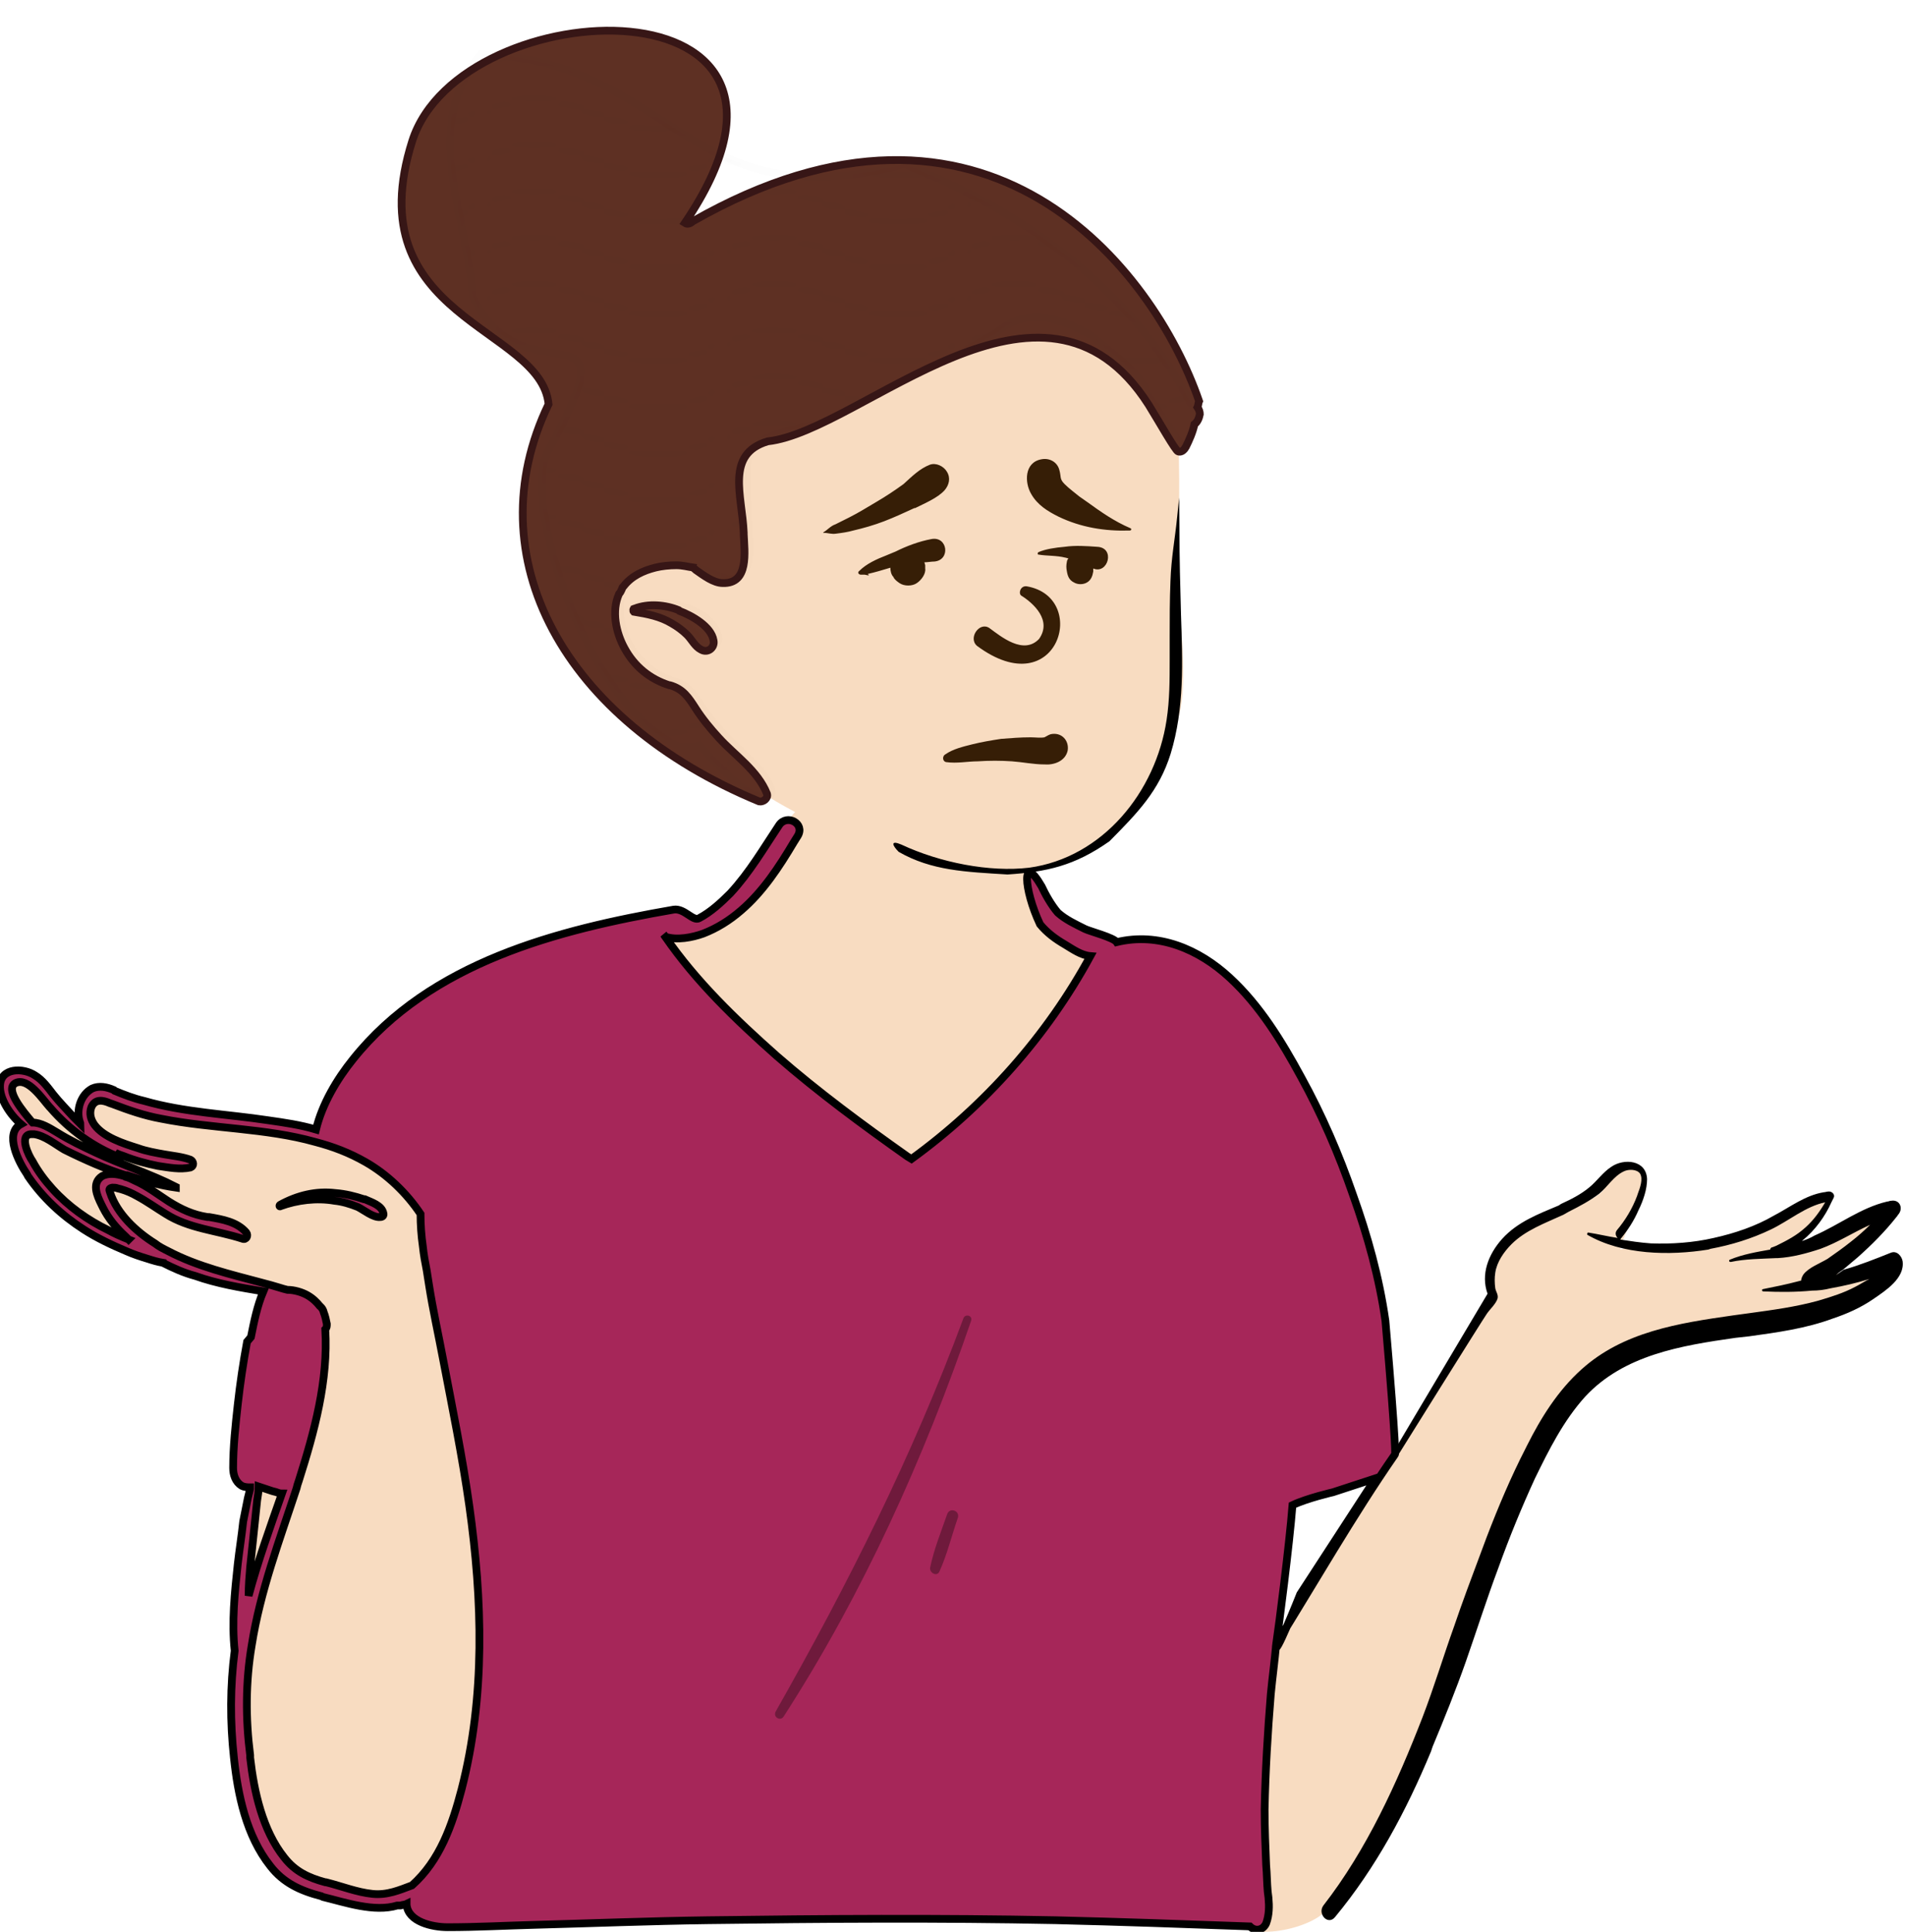 <?xml version="1.0" encoding="UTF-8" standalone="no"?>
<svg
   height="249.456"
   preserveAspectRatio="xMidYMid meet"
   version="1.0"
   viewBox="-1.1 -1.6 246.13 249.456"
   width="246.13"
   zoomAndPan="magnify"
   id="svg29"
   sodipodi:docname="404.svg"
   inkscape:version="1.1 (c68e22c387, 2021-05-23)"
   xmlns:inkscape="http://www.inkscape.org/namespaces/inkscape"
   xmlns:sodipodi="http://sodipodi.sourceforge.net/DTD/sodipodi-0.dtd"
   xmlns:xlink="http://www.w3.org/1999/xlink"
   xmlns="http://www.w3.org/2000/svg"
   xmlns:svg="http://www.w3.org/2000/svg">
  <defs
     id="defs33">
    <linearGradient
       id="linearGradient50261"
       inkscape:swatch="solid">
      <stop
         style="stop-color:#27235e;stop-opacity:1;"
         offset="0"
         id="stop50259" />
    </linearGradient>
    <pattern
       inkscape:collect="always"
       xlink:href="#Wavy"
       id="pattern25919"
       patternTransform="translate(0.6,-0.5)" />
    <pattern
       inkscape:collect="always"
       patternUnits="userSpaceOnUse"
       width="30.066"
       height="5.181"
       id="Wavy"
       inkscape:stockid="Wavy"
       inkscape:isstock="true">
      <path
         style="fill:black;stroke:none;"
         d="M 7.597,0.061 C 5.079,-0.187 2.656,0.302 -0.01,1.788 L -0.01,3.061 C 2.773,1.431 5.173,1.052 7.472,1.280 C 9.770,1.508 11.969,2.361 14.253,3.218 C 18.820,4.931 23.804,6.676 30.066,3.061 L 30.062,1.788 C 23.622,5.497 19.246,3.770 14.691,2.061 C 12.413,1.207 10.115,0.311 7.597,0.061 z "
         id="path22802" />
    </pattern>
    <linearGradient
       id="linearGradient23132"
       inkscape:swatch="solid">
      <stop
         style="stop-color:#eaca03;stop-opacity:1;"
         offset="0"
         id="stop23130" />
    </linearGradient>
    <filter
       inkscape:collect="always"
       style="color-interpolation-filters:sRGB"
       id="filter23300"
       x="-0.031"
       y="-0.032"
       width="1.063"
       height="1.063">
      <feGaussianBlur
         inkscape:collect="always"
         stdDeviation="1.059"
         id="feGaussianBlur23302" />
    </filter>
  </defs>
  <sodipodi:namedview
     id="namedview31"
     pagecolor="#ffffff"
     bordercolor="#666666"
     borderopacity="1.0"
     inkscape:pageshadow="2"
     inkscape:pageopacity="0.0"
     inkscape:pagecheckerboard="0"
     showgrid="false"
     inkscape:zoom="3.7249037"
     inkscape:cx="92.485611"
     inkscape:cy="99.197194"
     inkscape:window-width="1841"
     inkscape:window-height="1057"
     inkscape:window-x="-8"
     inkscape:window-y="1072"
     inkscape:window-maximized="1"
     inkscape:current-layer="g23"
     fit-margin-top="0"
     fit-margin-left="0"
     fit-margin-right="0"
     fit-margin-bottom="0" />
  <g
     id="g27"
     transform="translate(-1.531,17.003)">
    <g
       id="g25"
       transform="translate(0.38)">
      <g
         id="g23">
        <path
           d="m 107.232,17.996 c 32,-1.6 43.767,6.518 44.767,16.618 0.6,7 0.2,16.3 0.2,22.6 0,3.2 1.6,12.9 -0.2,17.5 -4.1,10.4 -8.7,19.117 -21.3,19.117 -12.6,0 -32,-7.217 -38.6,-15.617 -1.2,-1.5 -16.2,-12.9 -16.2,-21.8 -0.1,-19 8.433,-37.218 31.333,-38.418 z"
           fill="#FFF"
           id="path10"
           style="fill:#f8dcc1;fill-opacity:1;stroke:none;stroke-opacity:1"
           sodipodi:nodetypes="ccscsccc" />
        <g
           id="g21">
          <g
             clip-rule="evenodd"
             fill-rule="evenodd"
             id="g8">
            <g
               id="change1_1"
               style="fill:#f8dcc1;fill-opacity:1">
              <path
                 d="m 202.6,11.1 c 2.2,-1.1 4.3,-2.4 6.4,-3.6 1.5,-0.9 3.188,-3.998 1.688,-3.198 L 207.1,4.7 c 0,0 -5.146,2.186 -5.671,2.248 C 199.029,7.235 206.834,3.373 204.3,1.1 201.863,1.93 200.064,3.497 197.864,4.497 193.264,6.497 188.5,7.2 183.5,7.2 c -1.8,-0.1 -3.5,0.2 -5.3,0.5 0.7,-2.8 2.4,-4.9 3.3,-7.5 0.7,-2.7 -3.2,-4.6 -4.6,-1.9 -0.3,0.6 -0.7,1.3 -1,1.9 -3,2.7 -8,2.5 -11,5.4 -1.7,1.5 -2.6,3.6 -2.9,5.7 -0.2,1.4 0.1,2.8 -0.7,4.1 -4.1,5.8 -10.6,15.1 -13.9,21.5 l -13.6,21.7 c -9.625,-28.76 -9.997,-84.249 -23.493,-90.125 -4.8,-2.1 -6.427,-5.285 -8.427,-10.085 C 99.38,-50.91 92.8,-53.7 84.1,-53.2 c -8.3,0 -14.4,3.5 -16.2,11.9 -3.7,6.4 -11.92,7.697 -18.5,7 -4.6,1 -9,2.7 -13.2,4.7 -4.7,-4.4 -21.4,14.2 -22.9,19 L 16,-10 c 0.8,0.2 0.5,1.4 -0.3,1.2 -1,-0.2 -2,-0.4 -3,-0.5 0,0.1 -0.1,0.2 -0.1,0.3 h -0.3 c 0.2,0.1 0.5,0.3 0.7,0.5 0.6,0.5 -0.2,1.4 -0.8,1 -0.6,-0.4 -1.3,-0.4 -2,-0.5 0,1.4 -5,-0.2 -5.8,-0.6 -3.4,-0.4 -6.9,0 -10.1,-1.6 -4.3,-0.9 -8.5,-1.9 -12.7,-3 -1.1,0.4 -2.2,2 -1.3,3.1 0.5,0.5 -0.1,1.4 -0.8,1 -2.1,-1.2 -3.7,-3.2 -5.1,-5.2 -0.6,-0.7 -1.8,-0.5 -2.7,-0.8 -0.1,0.2 -0.2,0.4 -0.2,0.7 -3.7,0.6 -1.1,4.6 0.8,5.9 -1,0.6 -1,1.9 -0.9,2.9 -0.4,0.1 -0.4,0.6 -0.2,1 0.7,1.6 2.2,2.9 3.3,4.2 1.3,1.4 2.4,2.9 3.9,4 5.8,4.5 12.9,7 20.2,7.9 2.6,0.4 6.3,1 7.9,3.2 C 6.1,17.3 5.4,19.8 4.7,22.3 3.8,25.6 3.9,29.1 3.8,32.5 3.7,32.4 3.4,32.4 3.4,32.6 3.2,34 3,35.5 2.2,36.6 c -0.8,2.2 -1.3,4.6 -1.5,6.9 -1.1,11 -1.4,22.3 1.1,33.1 1,4 2.6,7.8 4.7,11.3 0.6,1 1.7,1.4 2.6,1.1 3.1,1.6 7.1,2.1 10.4,1.7 11.5,-3.3 7.5,4.6 23.6,2.2 27.8,-3.5 55.9,3.4 83.7,-0.7 0.7,5.3 9.6,3.8 12.7,1.5 9.3,-6.9 14,-28.9 18.6,-40 3.2,-8.8 8.6,-24.3 15.7,-30.2 2.1,-1.7 4.7,-2.5 7.2,-3.2 9.5,-2.5 19.1,-4.8 28.7,-7.2 1.6,-0.4 3.548,-3.099 1.848,-2.899 C 209.448,10.701 204.9,10.8 202.6,11.1 Z"
                 fill="#ffffff"
                 transform="translate(31.056,135.053)"
                 id="path2"
                 style="fill:#f8dcc1;fill-opacity:1"
                 sodipodi:nodetypes="ccccsccccccccsccccccccccccccccscccccsccccccccccccccccsccccscccscc" />
            </g>
            <g
               id="change2_1">
              <path
                 d="m -10,9.4 c -0.6,-0.1 -1.3,-0.3 -1.9,-0.5 -1,-0.3 -1.9,-0.6 -2.8,-1 C -16.6,7.1 -18.5,6.2 -20.2,5.1 -23,3.3 -25.5,1 -27.4,-1.8 L -27.5,-2 c -1.1,-1.6 -3,-5.3 -0.8,-6.5 -1.4,-1.2 -2.8,-3.3 -2.7,-5 0.1,-2.3 3,-2.3 4.5,-1.3 1,0.6 1.7,1.6 2.4,2.5 0.8,1 1.7,1.9 2.6,2.9 l 0.7,0.7 0.2,0.2 c 0,-0.1 -0.1,-0.2 -0.1,-0.3 -0.5,-1.5 0.1,-3.5 1.6,-4.3 0.9,-0.4 1.9,-0.2 2.8,0.2 l 0.1,0.1 c 1.2,0.5 2.5,1 3.8,1.3 5.2,1.5 10.7,1.7 16,2.5 2.1,0.3 4.2,0.6 6.2,1.2 0.8,-3.3 2.7,-6.5 4.8,-9.1 10,-12.5 26.4,-16.7 41.4,-19.3 1.4,-0.2 2.5,1.6 3.3,1.1 1.5,-0.8 2.8,-2 4,-3.2 2.5,-2.7 4.3,-5.8 6.3,-8.8 1,-1.5 3.4,-0.2 2.4,1.4 l -0.5,0.8 c -1.9,3.2 -4,6.4 -6.8,8.8 -1.5,1.3 -3.1,2.3 -4.9,3 -1.4,0.5 -3.4,0.9 -4.9,0.4 L 54.7,-33 c 0.1,0.1 0.1,0.2 0.2,0.3 4,5.8 9.1,10.7 14.4,15.4 5.4,4.7 11.1,8.9 16.9,13 l 0.5,0.3 c 9.5,-6.9 17.5,-15.9 23.1,-26.2 -1.2,-0.1 -2.3,-0.9 -3.3,-1.5 -1.2,-0.7 -2.3,-1.5 -3.2,-2.6 -2.152,-4.561 -2.378,-9.361 0.2,-4.9 0.453,0.973 1.237,2.405 2.1,3.4 1,0.9 2.3,1.5 3.5,2.1 0.6,0.3 3.7,1.1 4.1,1.7 5.4,-1.3 10.6,0.9 14.6,4.6 3.9,3.6 6.7,8.2 9.2,12.8 2.7,4.9 4.9,10 6.7,15.2 1.9,5.3 3.4,10.7 4.2,16.3 1.5,17.4 1.234,17.247 1.234,17.247 C 143.659,42.049 138.528,51.018 133.8,58.6 c -0.2,2.2 -0.5,4.4 -0.7,6.5 -0.4,4.9 -0.7,9.9 -0.8,14.9 0,2.4 0.1,4.8 0.2,7.2 0.1,1.1 0.1,2.3 0.2,3.4 l 0.1,0.8 c 0.1,1.1 0.1,2.2 -0.3,3.3 -0.4,0.9 -1.4,1.1 -2.1,0.4 -8.4,-0.3 -16.7,-0.6 -25.1,-0.8 -15,-0.3 -29.9,-0.2 -44.9,0 -7.5,0.1 -15,0.4 -22.5,0.6 -3.7,0.1 -7.4,0.3 -11.1,0.3 -2,0 -5.1,-0.7 -5.3,-2.9 v -0.1 c -0.2,0.1 -0.5,0.1 -0.8,0.2 h -0.3 -0.1 c -3,0.9 -6.7,-0.4 -9.6,-1.1 L 10.5,91.2 C 7.8,90.5 5.6,89.5 3.9,87.3 c -3.1,-3.9 -4.2,-9.2 -4.7,-14 -0.5,-4.6 -0.5,-9.2 0.1,-13.8 -0.4,-3.7 0,-7.5 0.4,-11.2 0.2,-1.8 0.5,-3.6 0.7,-5.5 l 0.6,-3 0.3,-1.2 v -0.2 c -0.3,0 -0.7,0 -1.1,-0.2 -0.8,-0.5 -1.1,-1.4 -1.1,-2.3 0,-2.7 0.3,-5.5 0.6,-8.2 C 0,25 0.4,22.3 0.9,19.6 L 1.4,19 c 0.4,-2 0.8,-4 1.6,-5.9 -3,-0.5 -6,-1 -8.8,-2 -1.5,-0.4 -2.8,-1 -4.2,-1.7 z m 156.628,27.836 -5.5,1.8 c 0,0 -3.328,0.764 -5.228,1.664 -0.4,5.1 -1.768,15.753 -2.1,17.9 -0.504,2.677 3.1,-6.4 3.1,-6.4 z M 2.4,38.3 c 0,0.6 -0.1,1.2 -0.2,1.8 C 2.1,41.1 2,42 1.9,43 L 1.3,48.7 C 1.2,49.9 1.1,51.1 1.1,52.4 2.3,47.9 3.9,43.5 5.4,39.2 5.1,39.2 4.9,39.1 4.6,39 L 4.2,38.9 Z M 12.3,0.4 c 1.3,0.1 2.5,0.4 3.7,0.8 h 0.1 C 17,1.6 18.3,2 18.5,3 18.6,3.3 18.4,3.5 18.1,3.5 17.2,3.6 16,2.6 15.2,2.2 14.2,1.8 13.2,1.5 12.2,1.4 9.9,1 7.4,1.3 5.2,2.1 5.1,2.2 5,2 5.2,1.9 7.4,0.7 9.8,0.1 12.3,0.4 Z M -14.4,6.4 -14.8,6 C -16,4.9 -17,3.7 -17.7,2.3 l -0.2,-0.4 c -0.6,-1.2 -1.3,-2.8 0.1,-3.7 0.8,-0.4 1.8,-0.3 2.8,0 0.1,0 0.1,0 0.2,0.1 0.4,0.1 0.8,0.3 1.2,0.5 1.6,0.7 3,1.8 4.4,2.7 1.6,1 3.1,1.7 5,2 H -4 c 1.7,0.3 3.6,0.6 4.8,2 0.3,0.4 0,1 -0.5,0.8 C -3.1,5.2 -6.6,5 -9.6,3.1 -10.9,2.3 -12,1.5 -13.3,0.8 -14,0.4 -14.7,0.1 -15.4,-0.1 l -0.4,-0.1 c -0.2,-0.1 -0.5,-0.1 -0.7,-0.1 -0.5,0.1 -0.4,0.3 -0.3,0.6 v 0 c 0.9,2.8 3.4,5.1 5.8,6.6 0.5,0.4 1.1,0.7 1.7,1 3.8,2 8.1,3 12.2,4.1 1.6,0.4 2.7,0.8 3.2,0.9 0.9,0 1.9,0.3 2.6,0.7 0.7,0.4 1.2,0.9 1.6,1.4 0,0 0.4,0.3 0.5,0.8 0.2,0.5 0.3,1 0.4,1.5 0,0.3 0,0.5 -0.2,0.7 0.4,6.6 -1.4,13.2 -3.4,19.5 L 7.4,38.1 7.3,38.5 C 5.1,45.2 2.6,51.8 1.5,58.8 0.7,63.5 0.7,68.3 1.3,73 v 0.3 c 0.5,4.4 1.6,9.4 4.4,12.9 1.4,1.8 3.1,2.6 5.3,3.2 h 0.1 c 2,0.5 4,1.3 6,1.5 1.9,0.2 3.5,-0.5 5.1,-1.1 v 0 c 3.6,-3.2 5.2,-7.8 6.4,-12.4 3.1,-12 2.7,-24.5 1,-36.6 -0.9,-6.4 -2.2,-12.7 -3.4,-19 -0.6,-3.2 -1.3,-6.3 -1.8,-9.5 L 24.1,10.4 C 23.9,9.4 23.7,8.3 23.6,7.3 23.4,5.9 23.3,4.5 23.3,3.1 21.5,0.4 19,-2 16.2,-3.6 14.1,-4.8 12,-5.6 9.7,-6.2 3.3,-8 -3.7,-7.9 -10.2,-9.2 c -2.2,-0.4 -4.2,-1.1 -6.3,-1.9 l -0.3,-0.1 c -0.9,-0.4 -1.9,-0.6 -2.4,0.5 -0.3,0.8 -0.1,1.6 0.4,2.3 1.2,1.6 3.7,2.4 5.6,3 1.1,0.4 2.3,0.6 3.4,0.8 1.1,0.2 2.3,0.3 3.4,0.7 0.4,0.2 0.5,0.8 0,1 -1.4,0.3 -2.8,0 -4.2,-0.2 -1.5,-0.3 -3,-0.7 -4.5,-1.3 -0.3,-0.1 -0.6,-0.2 -0.8,-0.3 l -0.2,-0.1 c 0.2,0.2 0.4,0.3 0.7,0.5 0.1,0 0,0.2 -0.1,0.1 -3.4,-1.3 -6.6,-3.6 -9,-6.4 l -0.1,-0.1 c -0.9,-1 -2.8,-3.9 -4.4,-3.1 -1.5,0.8 1.1,3.8 2.1,5 l 0.1,0.1 c 1.1,0 2.2,0.7 3.2,1.3 1.6,1 3.3,1.8 5,2.6 3.4,1.6 7,2.7 10.3,4.4 v 0.1 c -2.1,-0.3 -4.2,-0.9 -6.3,-1.6 h -0.1 -0.1 c -1.3,-0.4 -2.6,-0.9 -3.8,-1.4 -1.4,-0.6 -2.7,-1.2 -4.1,-1.9 -1.2,-0.7 -2.5,-1.8 -3.9,-2 H -27 c -1.6,0.1 -0.3,2.8 0.2,3.5 0.7,1.3 1.6,2.5 2.6,3.6 2,2.2 4.5,4 7.2,5.3 0.7,0.4 1.6,0.8 2.6,1.2 z"
                 fill="inherit"
                 id="path5"
                 style="fill:#a62659;fill-opacity:1;stroke:#000000;stroke-opacity:1"
                 sodipodi:nodetypes="ccccccccccccccccccccccccssccccccccccccccscccccccccccccccscsccccccccccccccccssccccccccccccccccccccccccccccccccssccccccccccccccssccccsccccccccccccccsscccccccscccccccsccccscccccccccsccccccccccscc"
                 transform="translate(31.056,135.053)" />
            </g>
            <path
               d="m 152.358,49.865 c 0,3.6 0.1,7.3 0.2,10.9 0.2,6 0.463,12.066 -1.337,17.966 -1.5,4.8 -4.266,7.625 -7.897,11.295 -4.537,3.2 -8.129,3.959 -13.162,4.293 -5.439,-0.336 -9.814,-0.488 -14.059,-2.923 -0.9,-0.9 -1.043,-1.534 0.357,-0.934 4.965,2.323 11.378,3.587 16.476,2.982 9.5,-1.3 16.362,-9.778 17.762,-19.078 0.4,-2.6 0.4,-5.2 0.4,-7.8 v -2.9 c 0,-2.4 0,-4.8 0.1,-7.2 0.1,-3.1 0.568,-5.327 0.868,-8.327 l 0.25,-2.473"
               id="path1343"
               sodipodi:nodetypes="cccccccccssccc" />
          </g>
          <path
             d="m 88.492,10.188 c 0.3,0.2 0.7,0.1 1,-0.2 38.01,-21.708 59.573,6.254 65.4,23.2 -0.1,0.2 -0.1,0.6 -0.2,0.8 0.2,0.3 0.3,0.6 0.3,0.9 -0.1,0.5 -0.3,1 -0.7,1.3 -0.2,1 -0.7,2.1 -1.1,2.9 -0.1,0.1 -0.1,0.2 -0.2,0.3 -0.415,0.494 -0.8,0.3 -0.8,0.3 -0.3,0 -2.5,-3.9 -3.8,-6 -13.698,-21.452 -37.134,3.398 -49.2,4.7 -5.505,1.642 -3.303,6.973 -3.1,11.8 v 0.2 c 0.1,2.3 0.7,6.4 -2.7,6.3 -1.2,0 -2.5,-1 -3.5,-1.7 l -0.1,-0.1 c -0.1,-0.1 -0.2,-0.1 -0.2,-0.2 -0.7,-0.1 -1.4,-0.3 -2.2,-0.3 -0.9,0 -1.9,0.1 -2.7,0.3 -1.6,0.4 -3.1,1.1 -4.1,2.4 -0.1,0.1 -0.2,0.2 -0.2,0.3 -0.1,0.2 -0.2,0.5 -0.4,0.7 -1,2.2 -0.4,5 0.7,7 1.3,2.4 3.3,4 5.8,4.8 h 0.1 c 1.7,0.5 2.4,1.6 3.3,3 0.9,1.4 1.9,2.6 3,3.8 2.1,2.3 5,4.2 6.2,7.2 0.2,0.6 -0.5,1.1 -1,1 -25.311,-10.47 -36.718,-31.552 -27.2,-51.3 -0.98,-10.061 -24.895,-11.025 -17.6,-34 6.257,-19.518 57.023,-21.611 35.2,10.6 z m -6.5,49.8 c 1.8,-0.7 4,-0.5 5.7,0.2 l 0.1,0.1 c 1.6,0.6 4.1,2 4.4,3.8 0.2,0.9 -0.7,1.7 -1.6,1.2 -0.8,-0.4 -1.2,-1.3 -1.8,-1.9 -0.6,-0.6 -1.3,-1.1 -2,-1.5 -1.5,-0.9 -3.1,-1.2 -4.9,-1.5 -0.1,-0.1 -0.1,-0.4 0.1,-0.4 z"
             fill="inherit"
             id="path13-5-1"
             sodipodi:nodetypes="cccccccccccccccscssccccccscccccccccccsccc"
             style="opacity:1;fill:#5e3023;fill-opacity:1;stroke:#371616;stroke-opacity:1" />
          <path
             d="m 116.933,2.575 c -0.1,0.5 26.412,8.249 37.959,33.113 -0.2,1 -0.7,2.1 -1.1,2.9 -0.1,0.1 -0.1,0.2 -0.2,0.3 -0.415,0.494 -0.8,0.3 -0.8,0.3 -1.501,-2.417 -3.55,-5.085 -4.8,-7.4 0,-0.1 0,-0.2 -0.1,-0.4 -1.687,-2.763 -4.491,-4.484 -6.8,-6.6 -4.368,-2.564 -8.686,-3.65 -12.4,-0.4 -6.509,3.914 -15.397,7.611 -20.9,11 -12.674,3.771 -11.508,1.274 -11.1,14.5 0.1,2.3 0.7,6.4 -2.7,6.3 -4.327,-1.702 -8.95,-4.428 -12.8,0.4 -0.1,0.1 -0.2,0.2 -0.2,0.3 -0.1,0.2 -0.2,0.5 -0.4,0.7 -1,2.2 -0.4,5 0.7,7 1.3,2.4 3.3,4 5.8,4.8 h 0.1 c 1.7,0.5 2.4,1.6 3.3,3 0.9,1.4 1.9,2.6 3,3.8 2.1,2.3 5,4.2 6.2,7.2 0.2,0.6 -0.5,1.1 -1,1 -2.2,-0.4 -3.7,-2 -5.2,-3.5 -1.1,-1 -2.1,-2.1 -3.1,-3.3 -0.2,0.1 -0.4,0.2 -0.7,0.2 -1,0.1 -2.1,0.1 -3,-0.5 -11.563,-6.707 -18.977,-30.872 -16,-37.4 11.577,-21.089 -2.894,-5.993 -9.568,-20.185 -1.13,-12.054 -6.595,-21.747 1,-31.3 25.049,0.933 26.368,21.785 54.809,14.172 z M 82.592,59.488 c 3.268,-0.825 9.422,0.446 10.2,4.1 0.2,0.9 -0.7,1.7 -1.6,1.2 -0.8,-0.4 -1.2,-1.3 -1.8,-1.9 -0.6,-0.6 -1.3,-1.1 -2,-1.5 -1.5,-0.9 -3.1,-1.2 -4.9,-1.5 -0.1,-0.1 -0.1,-0.4 0.1,-0.4 z"
             fill="inherit"
             id="path13-5"
             sodipodi:nodetypes="ccccccccccccccccccsccccccccccccccsccc"
             style="opacity:0.098;fill:url(#pattern25919);fill-opacity:1;stroke:#000000;stroke-opacity:1;filter:url(#filter23300)" />
          <g
             id="change2_2"
             transform="translate(-4.056,-0.748)">
            <path
               clip-rule="evenodd"
               d="M 27.6,-0.4 C 29,-0.7 30,0.4 29.8,1.7 29.5,3.1 28,3.6 26.8,3.5 25.4,3.5 24,3.2 22.6,3.1 21.1,3 19.7,3 18.2,3.1 16.9,3.1 15.5,3.4 14.1,3.2 13.6,3.1 13.6,2.4 14,2.2 15,1.5 16.3,1.2 17.5,0.9 18.7,0.6 19.9,0.4 21.2,0.2 22.5,0.1 23.7,0 25,0 c 0.6,0 1.3,0.1 1.8,0 0.2,-0.1 0.5,-0.3 0.8,-0.4 z m -3.8,-17.9 c 1.6,1 4,3.2 2.3,5.6 -2,2.1 -4.9,-0.3 -6.4,-1.4 -1.3,-0.9 -2.8,1.3 -1.6,2.3 10.4,7.7 14.6,-6.3 6.4,-7.7 -0.8,-0.1 -1.1,0.9 -0.7,1.2 z m -11.6,-7.3 c 2.1,-0.4 2.5,2.7 0.4,2.9 -0.4,0 -0.9,0.1 -1.3,0.1 0,0.1 0.1,0.3 0.1,0.4 0,0.1 0,0.3 0,0.4 0.1,0.7 -0.5,1.5 -1.1,1.9 -0.6,0.4 -1.6,0.4 -2.2,0 -0.3,-0.2 -0.7,-0.5 -0.8,-0.8 -0.3,-0.3 -0.4,-0.8 -0.4,-1.2 -1,0.3 -2,0.6 -2.9,0.8 0,0 0,0.1 0.1,0.1 0,0 0,0.1 0,0.1 L 3.6,-21 v 0 c -0.2,0 -0.3,0 -0.5,0 v 0 0 c -0.3,0 -0.5,-0.3 -0.2,-0.5 0.9,-0.9 2.2,-1.5 3.5,-2 L 7.6,-24 c 1.4,-0.7 3,-1.3 4.6,-1.6 z m 17.2,1 c 1.4,-0.2 2.8,-0.1 4.2,0 2.4,0.1 1.4,3.6 -0.5,2.8 0,0.1 0,0.3 0,0.4 -0.1,0.6 -0.3,1.1 -0.8,1.4 -0.5,0.3 -1.2,0.3 -1.7,0 -0.6,-0.3 -0.8,-0.8 -0.9,-1.4 -0.1,-0.5 -0.1,-0.8 0,-1.3 0,-0.1 0.1,-0.3 0.2,-0.4 -0.1,0 -0.3,-0.1 -0.4,-0.1 -1.2,-0.3 -2.3,-0.2 -3.5,-0.4 -0.1,0 -0.1,-0.2 0,-0.3 0.9,-0.4 2.2,-0.6 3.4,-0.7 z M 12,-35.2 c 0.8,-0.3 1.8,0.2 2.2,0.9 0.5,0.8 0.3,1.7 -0.3,2.4 -0.9,1 -2.6,1.7 -3.8,2.3 H 10 c -1.3,0.6 -2.6,1.2 -3.9,1.7 -1.3,0.5 -2.7,0.9 -4,1.2 -0.7,0.2 -1.4,0.3 -2.2,0.4 -0.6,0.1 -1,-0.1 -1.6,-0.1 -0.1,0 -0.1,-0.1 0,-0.1 0.5,-0.3 0.9,-0.8 1.5,-1 0.6,-0.3 1.2,-0.6 1.8,-0.9 1.2,-0.6 2.3,-1.3 3.5,-2 1.2,-0.7 2.4,-1.5 3.5,-2.3 1.1,-1 2.1,-2 3.4,-2.5 z m 14.4,-0.7 c 1,-0.2 2,0.3 2.3,1.3 0.3,1 0,1.2 0.7,1.9 0.6,0.6 1.3,1.1 1.9,1.6 l 1,0.7 c 1.8,1.3 3.5,2.5 5.6,3.4 0.2,0.1 0.1,0.3 -0.1,0.3 -3.2,0.1 -6.3,-0.4 -9.2,-1.8 -1.4,-0.7 -2.7,-1.5 -3.5,-2.9 -0.9,-1.5 -0.9,-4.1 1.3,-4.5 z"
               fill="inherit"
               fill-rule="evenodd"
               transform="translate(112.183,77.354)"
               id="path18"
               style="fill:#361e06;fill-opacity:1" />
          </g>
          <path
             d="m 192.144,148.455 c -0.9,-2.5 0.1,-5.1 1.9,-7.1 2,-2.2 4.7,-3.2 7.3,-4.3 l 0.3,-0.2 c 1.3,-0.6 2.5,-1.2 3.6,-2.1 1,-0.8 1.8,-2 2.9,-2.7 1.6,-1.1 4.5,-0.9 4.6,1.6 0,1.3 -0.5,2.8 -1.1,4 -0.6,1.4 -1.4,2.6 -2.3,3.7 0,0.1 -0.1,0.1 -0.1,0.1 v 0 c 1.3,0.2 2.6,0.4 4,0.5 2.7,0.1 5.5,-0.1 8.1,-0.7 2.7,-0.6 5.4,-1.5 7.8,-2.9 2.1,-1.1 4,-2.6 6.4,-3 0.2,0 0.4,-0.1 0.7,-0.1 0.4,0 0.8,0.4 0.6,0.8 l -0.3,0.6 c -0.8,1.8 -2.1,3.6 -3.7,4.9 l -0.1,0.1 c 0.6,-0.2 1.1,-0.4 1.6,-0.7 3.2,-1.4 6,-3.6 9.4,-4.4 0.2,0 0.3,-0.1 0.5,-0.1 1.1,-0.2 1.6,0.9 1,1.7 -0.1,0.1 -0.2,0.3 -0.3,0.4 -1.5,1.9 -3.2,3.6 -5,5.2 -0.6,0.5 -1.3,1.1 -1.9,1.6 -0.3,0.2 -0.6,0.4 -0.8,0.6 l -0.1,0.1 c 0.3,-0.2 0.7,-0.5 1,-0.7 2.1,-0.6 4.1,-1.4 6.1,-2.2 0.8,-0.3 1.4,0.5 1.5,1.1 0.3,2.2 -2.2,3.8 -3.8,4.9 -1.6,1.1 -3.4,1.9 -5.2,2.5 -3.5,1.3 -7.2,1.8 -10.8,2.3 l -1.8,0.2 c -7,1 -14.4,2.2 -19.4,7.6 -2.8,3.1 -4.7,6.9 -6.5,10.6 -1.7,3.7 -3.3,7.6 -4.7,11.5 -1.5,4 -2.8,8.1 -4.2,12.1 -1.3,3.7 -2.8,7.4 -4.3,11 l -0.2,0.6 c -3.2,7.7 -7.1,15 -12.4,21.4 -0.9,1.1 -2.3,-0.4 -1.5,-1.5 5.6,-7.2 9.5,-15.8 12.8,-24.3 1.5,-3.9 2.7,-7.9 4.1,-11.8 l 0.8,-2.3 c 1.1,-3.1 2.3,-6.2 3.4,-9.2 1.5,-3.9 3.1,-7.7 5,-11.4 l 0.2,-0.4 c 1.8,-3.6 4,-7.1 7,-9.8 5.4,-4.9 12.6,-6 19.6,-7 l 2.2,-0.3 c 2.9,-0.4 5.9,-0.8 8.8,-1.6 1.7,-0.5 3.3,-1 4.8,-1.8 0.6,-0.3 1.2,-0.7 1.8,-1 -1.6,0.5 -3.3,0.9 -5,1.2 -0.8,0.2 -1.6,0.3 -2.4,0.3 -2.1,0.2 -4.2,0.2 -6.3,0.1 -0.2,0 -0.2,-0.3 0,-0.3 1.5,-0.3 3,-0.6 4.5,-1 l 0.4,-0.1 c 0,-0.2 0.1,-0.5 0.3,-0.8 0.7,-0.9 2.1,-1.4 3.1,-2 1,-0.7 2,-1.4 3,-2.2 0.9,-0.7 1.7,-1.4 2.5,-2.2 l 0.2,-0.2 -0.2,0.2 c -2.2,1 -4.2,2.3 -6.4,3.1 -1.8,0.6 -3.7,1.1 -5.5,1.2 h -0.1 -0.1 c -2,0.1 -4,0.1 -5.9,0.5 -0.2,0 -0.3,-0.2 -0.1,-0.3 1.7,-0.7 3.5,-1 5.2,-1.3 0,-0.1 0.1,-0.3 0.3,-0.3 l 0.5,-0.2 c 1.4,-0.7 2.6,-1.3 3.8,-2.4 1,-0.9 1.8,-2 2.5,-3.2 -2.5,0.5 -4.7,2.4 -7,3.5 -2.5,1.2 -5.1,2 -7.8,2.5 l -0.3,0.1 c -5,0.8 -11.1,0.7 -15.6,-1.9 -0.1,-0.1 0,-0.3 0.1,-0.3 1.3,0.2 2.5,0.5 3.8,0.7 -0.2,-0.2 -0.4,-0.6 -0.1,-1 1.1,-1.3 2,-2.8 2.6,-4.4 l 0.1,-0.3 c 0.3,-0.8 0.7,-1.9 0.3,-2.6 -0.4,-0.6 -1.5,-0.6 -2.1,-0.3 -1.3,0.6 -2.1,2 -3.2,2.9 -1.2,0.9 -2.5,1.6 -3.9,2.3 l -0.7,0.4 c -2.4,1.1 -4.9,2 -6.7,3.8 -1,1 -1.9,2.3 -2.1,3.7 -0.1,0.6 -0.1,1.3 0,2 0.1,0.5 0.4,0.8 0.3,1.3 -0.2,0.7 -1,1.4 -1.4,2 -0.5,0.7 -11.636,18.548 -11.636,18.548 l -0.067,-1.292"
             style="fill:#000000;fill-opacity:1;stroke:none;stroke-opacity:1"
             id="path29241"
             sodipodi:nodetypes="ccccccccccsccccssccccccccccsccccsccccccccccccccccscccccccccccccccscccccccccccccccccccccccccccscccccc" />
          <path
             d="m 101.262,203.027 c 10.2,-15.8 18.1,-33.3 24.2,-51.1 0.2,-0.7 -0.8,-0.9 -1,-0.3 -6.6,17.8 -14.9,34.3 -24.2,50.7 -0.5,0.8 0.6,1.4 1,0.7 z m 21.1,-26.1 c -0.8,2.3 -1.7,4.5 -2.2,6.9 -0.1,0.7 0.9,1.2 1.2,0.5 1,-2.2 1.6,-4.7 2.4,-7 0.2,-0.9 -1.1,-1.3 -1.4,-0.4 z"
             style="fill:#6f1a3c;fill-opacity:1"
             id="path960" />
        </g>
      </g>
    </g>
  </g>
</svg>
